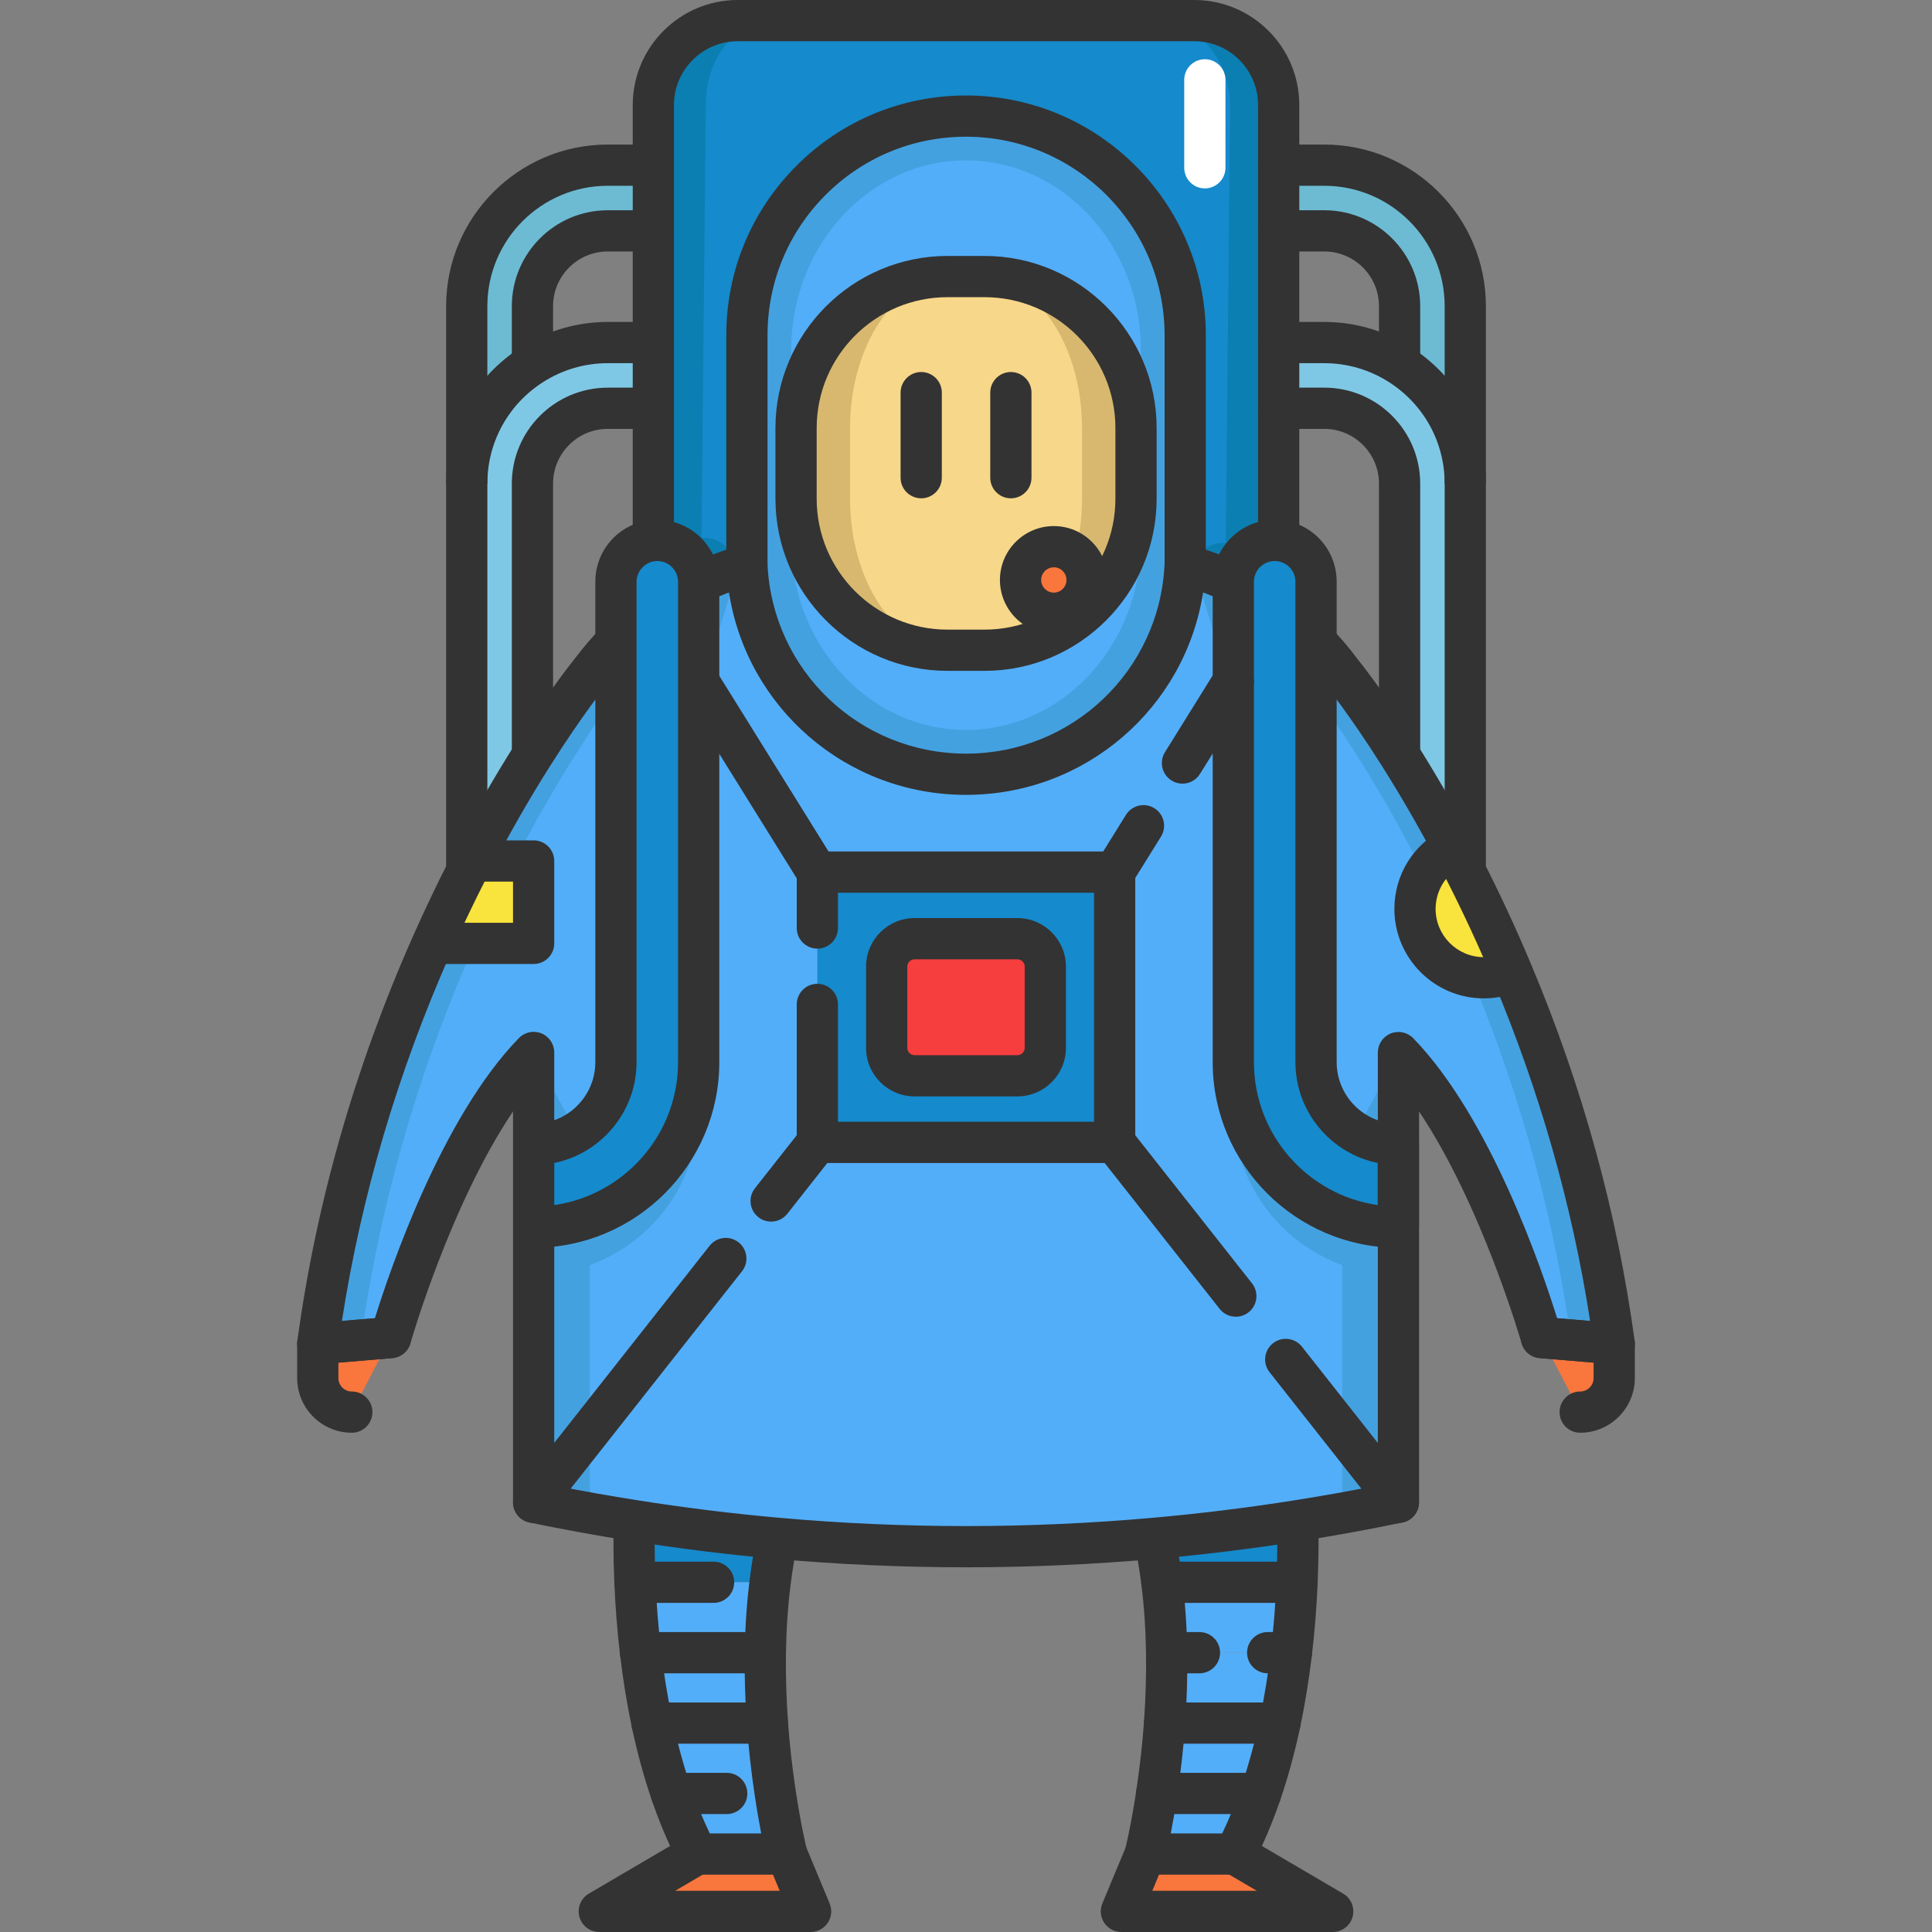 <?xml version="1.0" encoding="iso-8859-1"?>
<!-- Generator: Adobe Illustrator 19.0.0, SVG Export Plug-In . SVG Version: 6.00 Build 0)  -->
<svg version="1.1" id="Layer_1" xmlns="http://www.w3.org/2000/svg" xmlns:xlink="http://www.w3.org/1999/xlink" x="0px" y="0px"
	 viewBox="0 0 468.622 468.622" style="enable-background:new 0 0 468.622 468.622;" xml:space="preserve">
<rect x="0" y="0" width="468.622" height="468.622" fill="#808080" stroke="none"/>
<g>
	<path style="fill:#F9763D;" d="M77.078,325.924v8.33c0,4.569,3.697,8.266,8.256,8.266l9.414-18.083L77.078,325.924z"/>
	<path style="fill:#7FC8E5;" d="M339.48,88.395c9.573,6.067,15.937,16.755,15.937,28.9v12.176v81.833h-0.011
		c-0.999-1.976-1.997-3.889-2.986-5.737c-4.611-8.702-9.052-16.192-12.941-22.365v-65.906c0-10.072-8.192-18.264-18.264-18.264
		h-11.06V83.093h11.06C327.931,83.093,334.189,85.037,339.48,88.395z"/>
	<path style="fill:#6CBBD3;" d="M355.417,74.263v43.031c0-12.144-6.364-22.833-15.937-28.9V74.263
		c0-10.072-8.192-18.264-18.264-18.264h-11.06V40.062h11.06C340.075,40.062,355.417,55.404,355.417,74.263z"/>
	<polygon style="fill:#F9763D;" points="323.256,463.622 272.001,463.622 277.792,449.714 299.541,449.714 	"/>
	<path style="fill:#158ACC;" d="M314.766,368.848c0.085,3.421,0.117,8.617-0.159,14.949h-32.778h-0.011
		c-0.446-3.559-1.031-7.129-1.785-10.667C291.647,372.099,303.228,370.675,314.766,368.848z"/>
	<path style="fill:#53AEF9;" d="M281.829,383.797h32.778c-0.212,5.079-0.627,10.88-1.36,17.074h-30.27
		c-0.085-5.567-0.436-11.315-1.158-17.074H281.829z"/>
	<path style="fill:#53AEF9;" d="M282.977,400.871h30.27c-0.648,5.461-1.551,11.23-2.784,17.074h-27.986
		C282.849,412.601,283.062,406.842,282.977,400.871z"/>
	<path style="fill:#53AEF9;" d="M282.478,417.945h27.986c-1.211,5.684-2.741,11.454-4.675,17.074h-25.223
		C281.298,430.175,282.01,424.363,282.478,417.945z"/>
	<path style="fill:#44A1E0;" d="M299.148,141.381c-3.719-1.764-7.607-3.219-11.666-4.324h-0.011
		c-1.286,28.241-24.586,50.744-53.156,50.744c-28.56,0-51.86-22.503-53.146-50.744c-4.048,1.105-7.958,2.561-11.698,4.335
		l-40.034,113.983v109.022c8.107,1.679,16.245,3.166,24.416,4.441c11.539,1.827,23.12,3.262,34.733,4.292
		c15.215,1.36,30.472,2.029,45.729,2.029s30.515-0.669,45.719-2.029c11.613-1.031,23.194-2.454,34.733-4.282
		c8.16-1.286,16.299-2.773,24.416-4.452c0.011,0,0.011,0,0.021,0V255.375L299.148,141.381z M198.254,277.092v-65.555h72.111v65.555
		H198.254z"/>
	<path style="fill:#53AEF9;" d="M290.709,141.381c-3.235-1.764-6.617-3.219-10.147-4.324h-0.009
		c-1.118,28.241-21.385,50.744-46.236,50.744c-24.842,0-45.109-22.503-46.227-50.744c-3.521,1.105-6.922,2.561-10.175,4.335
		l-34.823,113.983v109.022c7.051,1.679,14.131,3.166,21.238,4.441c10.036,1.827,20.11,3.262,30.211,4.292
		c13.234,1.36,26.505,2.029,39.776,2.029s26.542-0.669,39.767-2.029c10.101-1.031,20.175-2.454,30.211-4.282
		c7.098-1.286,14.177-2.773,21.238-4.452c0.009,0,0.009,0,0.018,0V255.375L290.709,141.381z M202.949,277.092v-65.555h62.724v65.555
		H202.949z"/>
	<path style="fill:#44A1E0;" d="M391.542,325.924l-9.414-0.797l-8.255-0.691c0,0-13.377-47.196-34.669-69.125v22.28h-0.021
		c-11.007,0-19.964-8.957-19.964-19.964V155.756c2.167,2.199,4.176,4.558,6.003,7.034c0,0,5.897,7.172,14.259,20.41
		c3.889,6.173,8.33,13.664,12.941,22.365c-5.461,2.741-9.201,8.394-9.201,14.907c0,9.212,7.469,16.692,16.681,16.692
		c2.422,0,4.739-0.531,6.811-1.456C377.209,260.655,386.835,291.17,391.542,325.924z"/>
	<path style="fill:#0B7FB2;" d="M310.155,131.128v0.011c-0.319-0.042-0.648-0.053-0.977-0.053c-5.536,0-10.03,4.494-10.03,10.04
		v0.255c-3.719-1.764-7.607-3.219-11.666-4.324H181.17c-4.048,1.105-7.958,2.561-11.698,4.335v-0.266
		c0-5.546-4.494-10.04-10.03-10.04c-0.329,0-0.648,0.011-0.967,0.042V99.03V83.093V55.999V40.062V25.485
		C158.475,14.222,167.687,5,178.949,5h110.743c11.294,0,20.463,9.169,20.463,20.474v14.588v15.937v27.093V99.03V131.128z"/>
	<path style="fill:#158ACC;" d="M297.325,131.759v0.011c-0.267-0.045-0.543-0.059-0.819-0.061c-4.641-0.046-8.454,4.41-8.51,9.956
		l-0.003,0.255c-3.1-1.795-6.346-3.283-9.738-4.422l-89.137-0.889c-3.405,1.071-6.698,2.494-9.851,4.237l0.003-0.266
		c0.055-5.546-3.668-10.078-8.309-10.124c-0.276-0.003-0.544,0.005-0.811,0.034l0.32-32.096l0.159-15.936l0.27-27.092l0.159-15.936
		l0.145-14.577c0.112-11.262,7.928-20.407,17.371-20.312l92.852,0.926c9.47,0.094,17.066,9.34,16.953,20.644l-0.146,14.587
		l-0.159,15.936l-0.27,27.092l-0.159,15.936L297.325,131.759z"/>
	<path style="fill:#53AEF9;" d="M280.565,435.02h25.223c-1.732,5.057-3.793,10.009-6.247,14.694h-21.749
		C277.792,449.714,279.216,444.04,280.565,435.02z"/>
	<path style="fill:#44A1E0;" d="M287.482,81.318v55.738h-0.011c-1.286,28.241-24.586,50.744-53.156,50.744
		c-28.56,0-51.86-22.503-53.145-50.744V81.318c0-14.684,5.95-27.965,15.565-37.591c9.615-9.615,22.907-15.565,37.591-15.565
		C263.682,28.162,287.482,51.962,287.482,81.318z"/>
	<path style="fill:#53AEF9;" d="M276.733,84.909v48.232h-0.008c-1.026,24.438-19.614,43.911-42.407,43.911
		c-22.785,0-41.373-19.473-42.399-43.911V84.909c0-12.706,4.747-24.199,12.418-32.528c7.671-8.321,18.275-13.469,29.99-13.469
		C257.746,38.911,276.733,59.506,276.733,84.909z"/>
	<path style="fill:#D8B86F;" d="M275.55,103.832v17.138c0,20.293-16.458,36.751-36.751,36.751h-8.957
		c-20.293,0-36.751-16.458-36.751-36.751v-17.138c0-20.293,16.458-36.751,36.751-36.751h8.957
		C259.092,67.081,275.55,83.539,275.55,103.832z M263.682,140.669c0-4.452-3.612-8.064-8.064-8.064
		c-4.462,0-8.075,3.612-8.075,8.064c0,4.462,3.612,8.075,8.075,8.075C260.07,148.744,263.682,145.131,263.682,140.669z"/>
	<path style="fill:#44A1E0;" d="M339.182,289.183v20.07c-22.078,0-40.034-17.956-40.034-40.034v-92.372v-23.874v-0.255
		c0-5.546,4.494-10.04,10.03-10.04c0.329,0,0.659,0.011,0.977,0.053c5.089,0.478,9.063,4.771,9.063,9.987v14.63v101.871
		C319.218,280.226,328.175,289.183,339.182,289.183z"/>
	<path style="fill:#44A1E0;" d="M169.472,176.846v92.372c0,22.078-17.956,40.034-40.034,40.034v-20.07
		c11.007,0,19.964-8.957,19.964-19.964v-101.86v-14.641c0-5.217,3.984-9.509,9.074-9.998c0.319-0.032,0.637-0.042,0.967-0.042
		c5.536,0,10.03,4.494,10.03,10.04v0.266v23.863H169.472z"/>
	<path style="fill:#F7D789;" d="M262.45,103.832v17.138c0,20.293-11.229,36.751-25.074,36.751h-6.111
		c-13.845,0-25.074-16.458-25.074-36.751v-17.138c0-20.293,11.229-36.751,25.074-36.751h6.111
		C251.221,67.081,262.45,83.539,262.45,103.832z"/>
	<path style="fill:#158ACC;" d="M270.365,211.536v65.555h-72.111v-65.555L270.365,211.536L270.365,211.536z"/>
	<path style="fill:#158ACC;" d="M339.182,277.591v20.07c-22.078,0-40.034-17.956-40.034-40.034v-92.372v-23.874v-0.255
		c0-5.546,4.494-10.04,10.03-10.04c0.329,0,0.659,0.011,0.977,0.053c5.089,0.478,9.063,4.771,9.063,9.987v14.63v101.871
		C319.218,268.634,328.175,277.591,339.182,277.591z"/>
	<path style="fill:#F9763D;" d="M255.618,132.605c4.452,0,8.064,3.612,8.064,8.064c0,4.462-3.612,8.075-8.064,8.075
		c-4.462,0-8.075-3.612-8.075-8.075C247.543,136.217,251.156,132.605,255.618,132.605z"/>
	<path style="fill:#F73E3E;" d="M252.442,237.85v12.929c0,5.084-4.121,9.205-9.205,9.205h-17.854c-5.084,0-9.205-4.121-9.205-9.205
		V237.85c0-5.084,4.121-9.205,9.205-9.205h17.854C248.321,228.645,252.442,232.766,252.442,237.85z"/>
	<polygon style="fill:#F9763D;" points="190.828,449.714 196.618,463.622 145.364,463.622 169.079,449.714 	"/>
	<path style="fill:#53AEF9;" d="M190.828,449.714h-21.749c-2.454-4.686-4.516-9.637-6.247-14.694h25.223
		C189.404,444.04,190.828,449.714,190.828,449.714z"/>
	<path style="fill:#158ACC;" d="M153.853,368.837c11.539,1.827,23.12,3.262,34.733,4.292c-0.754,3.538-1.339,7.108-1.785,10.667
		h-0.011h-32.778C153.736,377.465,153.768,372.259,153.853,368.837z"/>
	<path style="fill:#53AEF9;" d="M188.055,435.02h-25.223c-1.934-5.621-3.464-11.39-4.675-17.074h27.986
		C186.61,424.363,187.321,430.175,188.055,435.02z"/>
	<path style="fill:#53AEF9;" d="M186.79,383.797h0.011c-0.722,5.759-1.073,11.507-1.158,17.074h-30.27
		c-0.733-6.194-1.147-11.995-1.36-17.074H186.79z"/>
	<path style="fill:#53AEF9;" d="M186.142,417.945h-27.986c-1.232-5.844-2.136-11.613-2.784-17.074h30.27
		C185.558,406.842,185.77,412.601,186.142,417.945z"/>
	<path style="fill:#158ACC;" d="M169.472,165.255v92.372c0,22.078-17.956,40.034-40.034,40.034v-20.07
		c11.007,0,19.964-8.957,19.964-19.964v-101.86v-14.641c0-5.217,3.984-9.509,9.074-9.998c0.319-0.032,0.637-0.042,0.967-0.042
		c5.536,0,10.03,4.494,10.03,10.04v0.266v23.863H169.472z"/>
	<path style="fill:#7FC8E5;" d="M129.15,88.395c5.291-3.357,11.549-5.302,18.264-5.302h11.06V99.03h-11.06
		c-10.072,0-18.264,8.192-18.264,18.264V183.2c-4.388,6.938-9.435,15.534-14.662,25.638c-0.425,0.807-0.85,1.626-1.275,2.465V129.47
		v-12.176C113.213,105.15,119.577,94.461,129.15,88.395z"/>
	<path style="fill:#6CBBD3;" d="M158.475,40.062v15.937h-11.06c-10.072,0-18.264,8.192-18.264,18.264v14.131
		c-9.573,6.067-15.937,16.755-15.937,28.9V74.263c0-18.859,15.342-34.201,34.201-34.201H158.475z"/>
	<path style="fill:#53AEF9;" d="M319.218,168.538v89.089c0,7.214,3.857,13.557,9.605,17.053l10.359-19.401c3.708,3.814,0,0,0,0
		c21.303,21.93,34.69,69.157,34.69,69.157l7.182,0.606c-5.206-37.654-16.139-70.294-27.667-96.219h-0.011l-9.605-19.985
		c-5.227-10.104-10.274-18.7-14.662-25.638C325.136,176.889,321.715,171.97,319.218,168.538z"/>
	<path style="fill:#44A1E0;" d="M149.401,155.767v101.86c0,7.214-3.857,13.557-9.605,17.053c-3.028,1.849-6.566,2.911-10.359,2.911
		v-22.312c-21.303,21.93-34.69,69.157-34.69,69.157l-7.182,0.606l-1.073,0.085l-9.414,0.797c5.164-38.026,16.182-70.974,27.795-97.1
		h0.011l9.605-19.985c5.227-10.104,10.274-18.7,14.662-25.638c8.351-13.228,14.248-20.41,14.248-20.41
		C145.258,160.303,147.244,157.966,149.401,155.767z"/>
	<path style="fill:#53AEF9;" d="M149.401,168.538v89.089c0,7.214-3.857,13.557-9.605,17.053l-10.359-19.401c-3.708,3.814,0,0,0,0
		c-21.303,21.93-34.69,69.157-34.69,69.157l-7.182,0.606c5.206-37.654,16.139-70.294,27.667-96.219h0.011l9.605-19.985
		c5.227-10.104,10.274-18.7,14.662-25.638C143.483,176.889,146.905,171.97,149.401,168.538z"/>
	<path style="fill:#F9E33D;" d="M129.437,208.838v19.985h-24.554h-0.011c2.773-6.237,5.578-12.091,8.341-17.52
		c0.425-0.839,0.85-1.657,1.275-2.465H129.437z"/>
	<path style="fill:#333333;" d="M234.315,192.801c-29.005,0-53.125-21.095-57.496-49.093c-1.766,0.659-3.504,1.394-5.204,2.201
		l-4.287-9.034c4.025-1.91,8.239-3.472,12.524-4.642c1.466-0.399,3.032-0.113,4.26,0.782c1.228,0.894,1.982,2.297,2.051,3.814
		c1.174,25.779,22.324,45.972,48.151,45.972c25.833,0,46.988-20.193,48.162-45.972c0.122-2.67,2.322-4.772,4.995-4.772
		c0.444,0,0.896,0.059,1.324,0.176c4.255,1.158,8.459,2.717,12.496,4.631l-4.286,9.035c-1.698-0.806-3.43-1.539-5.183-2.194
		C287.451,171.703,263.326,192.801,234.315,192.801z"/>
	<path style="fill:#F9E33D;" d="M366.711,235.708c-2.072,0.924-4.388,1.456-6.811,1.456c-9.212,0-16.681-7.48-16.681-16.692
		c0-6.513,3.74-12.165,9.201-14.907c0.988,1.849,1.987,3.761,2.986,5.737C359.168,218.698,363.003,226.847,366.711,235.708z"/>
	<path style="fill:#333333;" d="M292.482,137.056h-10V81.318c0-26.553-21.603-48.156-48.156-48.156
		c-12.868,0-24.962,5.008-34.055,14.101c-9.093,9.103-14.101,21.198-14.101,34.055v55.738h-10V81.318
		c0-15.526,6.047-30.131,17.028-41.124c10.984-10.984,25.59-17.032,41.128-17.032c32.067,0,58.156,26.089,58.156,58.156V137.056z"/>
	<path style="fill:#333333;" d="M238.799,162.722h-8.957c-23.022,0-41.751-18.729-41.751-41.751v-17.138
		c0-23.022,18.729-41.751,41.751-41.751h8.957c23.022,0,41.751,18.73,41.751,41.751v17.138
		C280.55,143.992,261.821,162.722,238.799,162.722z M229.842,72.081c-17.508,0-31.751,14.244-31.751,31.751v17.138
		c0,17.508,14.244,31.751,31.751,31.751h8.957c17.508,0,31.751-14.244,31.751-31.751v-17.138c0-17.508-14.244-31.751-31.751-31.751
		C238.799,72.081,229.842,72.081,229.842,72.081z"/>
	<path style="fill:#333333;" d="M190.828,454.714h-21.749c-1.86,0-3.566-1.032-4.429-2.68c-2.447-4.671-4.65-9.851-6.549-15.395
		c-1.87-5.436-3.498-11.377-4.834-17.652c-1.183-5.608-2.144-11.501-2.859-17.527c-0.677-5.722-1.145-11.594-1.39-17.454
		c-0.286-6.543-0.246-11.929-0.163-15.293l9.997,0.248c-0.08,3.208-0.117,8.348,0.156,14.618c0.235,5.617,0.683,11.233,1.33,16.704
		c0.68,5.729,1.592,11.324,2.711,16.63c1.251,5.87,2.769,11.418,4.51,16.479c1.377,4.022,2.921,7.817,4.604,11.321h12.477
		c-0.465-2.401-1.003-5.427-1.531-8.955c-0.874-5.772-1.532-11.646-1.955-17.451c-0.42-6.03-0.592-11.916-0.512-17.509
		c0.093-6.113,0.496-12.042,1.197-17.625c0.481-3.836,1.105-7.567,1.856-11.087l4.865,1.037l5.025-0.005
		c0,0.351-0.037,0.71-0.11,1.053c-0.691,3.244-1.268,6.691-1.714,10.247c-0.655,5.223-1.032,10.784-1.12,16.528
		c-0.076,5.31,0.088,10.914,0.488,16.651c0.403,5.532,1.032,11.147,1.869,16.673c1.292,8.641,2.666,14.173,2.679,14.228
		c0.374,1.494,0.038,3.077-0.909,4.291C193.821,454.003,192.367,454.714,190.828,454.714z"/>
	<path style="fill:#333333;" d="M223.446,120.87c-2.761,0-5-2.239-5-5V95.237c0-2.761,2.239-5,5-5s5,2.239,5,5v20.634
		C228.446,118.632,226.207,120.87,223.446,120.87z"/>
	<path style="fill:#333333;" d="M245.195,120.87c-2.761,0-5-2.239-5-5V95.237c0-2.761,2.239-5,5-5s5,2.239,5,5v20.634
		C250.195,118.632,247.956,120.87,245.195,120.87z"/>
	<rect x="305.155" y="99.03" style="fill:#333333;" width="10" height="32.097"/>
	<rect x="305.155" y="55.999" style="fill:#333333;" width="10" height="27.094"/>
	<path style="fill:#333333;" d="M315.155,40.062h-10V25.474c0-8.532-6.937-15.474-15.463-15.474H178.949
		c-8.532,0-15.474,6.947-15.474,15.485v14.577h-10V25.485C153.475,11.432,164.903,0,178.949,0h110.743
		c14.041,0,25.463,11.428,25.463,25.474V40.062z"/>
	<rect x="153.475" y="55.999" style="fill:#333333;" width="10" height="27.094"/>
	<rect x="153.475" y="99.03" style="fill:#333333;" width="10" height="32.097"/>
	<path style="fill:#333333;" d="M129.437,302.662v-10c19.318,0,35.035-15.716,35.035-35.035V141.125c0-2.779-2.256-5.041-5.03-5.041
		c-0.161,0-0.316,0.002-0.472,0.018c-2.569,0.247-4.569,2.452-4.569,5.022v116.501c0,13.766-11.199,24.964-24.964,24.964v-10
		c8.251,0,14.964-6.713,14.964-14.964v-116.5c0-7.793,5.845-14.231,13.596-14.975c0.436-0.043,0.915-0.065,1.445-0.065
		c8.288,0,15.03,6.747,15.03,15.041v116.501C174.472,282.459,154.269,302.662,129.437,302.662z"/>
	<path style="fill:#333333;" d="M255.618,153.744c-7.209,0-13.075-5.865-13.075-13.075c0-7.204,5.866-13.064,13.075-13.064
		c7.204,0,13.064,5.861,13.064,13.064C268.682,147.878,262.822,153.744,255.618,153.744z M255.618,137.604
		c-1.696,0-3.075,1.375-3.075,3.064c0,1.695,1.379,3.075,3.075,3.075c1.689,0,3.064-1.379,3.064-3.075
		C258.682,138.979,257.308,137.604,255.618,137.604z"/>
	<path style="fill:#333333;" d="M85.334,347.52c-7.309,0-13.255-5.951-13.255-13.266v-8.33c0-2.599,1.991-4.764,4.581-4.982
		l17.669-1.487c2.744-0.228,5.17,1.811,5.402,4.563c0.231,2.752-1.812,5.17-4.563,5.402l-13.088,1.102v3.733
		c0,1.801,1.46,3.266,3.255,3.266c2.761,0,5,2.239,5,5S88.095,347.52,85.334,347.52z"/>
	<path style="fill:#F9763D;" d="M391.542,325.924v8.33c0,4.569-3.697,8.266-8.255,8.266l-9.414-18.083L391.542,325.924z"/>
	<path style="fill:#333333;" d="M383.286,347.52c-2.761,0-5-2.239-5-5s2.239-5,5-5c1.795,0,3.255-1.465,3.255-3.266v-3.733
		l-13.088-1.102c-2.752-0.232-4.794-2.65-4.563-5.402c0.232-2.752,2.666-4.797,5.402-4.563l17.669,1.488
		c2.59,0.218,4.581,2.384,4.581,4.982v8.33C396.542,341.568,390.595,347.52,383.286,347.52z"/>
	<path style="fill:#333333;" d="M234.315,380.159c-15.426,0-30.961-0.689-46.174-2.049c-11.63-1.032-23.431-2.49-35.07-4.334
		c-8.059-1.257-16.355-2.767-24.647-4.484c-2.322-0.48-3.986-2.525-3.986-4.896v-94.831c-15.238,22.688-24.769,55.844-24.88,56.235
		c-0.568,2.003-2.318,3.445-4.393,3.618l-17.664,1.488c-1.506,0.127-3-0.437-4.045-1.537c-1.045-1.1-1.535-2.615-1.331-4.118
		c4.548-33.497,14.03-66.623,28.18-98.458c2.673-6.012,5.517-11.986,8.453-17.757c0.434-0.856,0.871-1.697,1.308-2.527
		c4.678-9.044,9.684-17.796,14.861-25.981c8.011-12.689,13.78-19.89,14.534-20.818c2.001-2.667,4.145-5.171,6.373-7.444l7.14,7.002
		c-1.969,2.008-3.791,4.14-5.569,6.517c-0.045,0.061-0.092,0.12-0.14,0.178c-0.056,0.068-5.831,7.15-13.884,19.907
		c-5.025,7.946-9.886,16.445-14.449,25.266c-0.43,0.817-0.843,1.612-1.256,2.427c-2.861,5.624-5.629,11.439-8.231,17.292
		c-12.894,29.008-21.8,59.104-26.51,89.556l8.004-0.673c3.532-11.387,16.089-48.562,34.915-67.942
		c1.418-1.46,3.581-1.914,5.466-1.149c1.886,0.766,3.12,2.598,3.12,4.633v105.03c6.798,1.352,13.571,2.556,20.187,3.588
		c11.426,1.81,22.997,3.24,34.404,4.252c14.921,1.333,30.157,2.01,45.287,2.01c15.133,0,30.366-0.676,45.273-2.009
		c11.506-1.021,23.077-2.448,34.396-4.24c6.668-1.051,13.451-2.26,20.219-3.606V255.311c0-2.036,1.234-3.868,3.121-4.633
		c1.888-0.765,4.049-0.31,5.467,1.15c18.815,19.379,31.362,56.527,34.893,67.91l8.006,0.673
		c-4.327-28.009-12.251-55.822-23.587-82.764c-3.367-8.045-7.118-16.143-11.153-24.078c-0.928-1.835-1.915-3.731-2.939-5.646
		c-3.987-7.524-8.278-14.94-12.762-22.058c-8.06-12.761-13.834-19.832-13.892-19.902c-0.054-0.066-0.108-0.136-0.159-0.205
		c-1.697-2.299-3.562-4.484-5.542-6.494l7.123-7.019c2.283,2.317,4.433,4.831,6.39,7.474c0.797,0.981,6.551,8.166,14.538,20.81
		c4.619,7.333,9.036,14.966,13.131,22.694c1.051,1.966,2.074,3.931,3.03,5.823c4.141,8.144,7.997,16.468,11.455,24.731
		c12.508,29.726,20.979,60.506,25.172,91.475c0.204,1.503-0.286,3.018-1.332,4.117s-2.54,1.662-4.045,1.537l-17.664-1.488
		c-2.075-0.173-3.825-1.615-4.393-3.618c-0.111-0.391-9.633-33.517-24.859-56.198v94.793c0,2.492-1.823,4.558-4.208,4.938
		c-8.167,1.686-16.392,3.184-24.451,4.454c-11.54,1.828-23.34,3.282-35.069,4.323C265.276,379.47,249.745,380.159,234.315,380.159z"
		/>
	<path style="fill:#333333;" d="M299.541,454.714h-21.749c-1.541,0-2.995-0.71-3.942-1.925c-0.947-1.214-1.282-2.798-0.907-4.292
		c0.013-0.053,1.387-5.585,2.678-14.217c0.838-5.535,1.467-11.149,1.871-16.698c0.398-5.721,0.563-11.325,0.487-16.64
		c-0.087-5.739-0.464-11.3-1.12-16.522c-0.446-3.557-1.023-7.004-1.714-10.248l9.78-2.085c0.75,3.52,1.375,7.251,1.856,11.088
		c0.701,5.583,1.104,11.511,1.197,17.62c0.08,5.598-0.092,11.483-0.511,17.498c-0.424,5.821-1.082,11.695-1.957,17.476
		c-0.527,3.523-1.064,6.547-1.53,8.946h12.477c1.683-3.504,3.227-7.297,4.602-11.314c1.744-5.068,3.262-10.616,4.515-16.497
		c1.117-5.296,2.029-10.892,2.708-16.621c0.648-5.469,1.095-11.086,1.33-16.694c0.274-6.276,0.236-11.412,0.157-14.616
		c-0.001-0.041-0.001-0.083-0.001-0.124l5.226-0.005l4.773-0.119c0.083,3.361,0.123,8.742-0.163,15.291
		c-0.245,5.851-0.712,11.723-1.39,17.444c-0.715,6.027-1.676,11.92-2.856,17.518c-1.34,6.285-2.967,12.227-4.839,17.669
		c-1.896,5.538-4.1,10.717-6.546,15.388C303.107,453.682,301.401,454.714,299.541,454.714z"/>
	<path style="fill:#333333;" d="M196.618,468.622h-51.254c-2.257,0-4.234-1.512-4.825-3.689s0.349-4.482,2.296-5.624l23.715-13.908
		l5.059,8.626l-7.834,4.595h25.347l-2.908-6.986l9.231-3.844l5.791,13.908c0.643,1.543,0.472,3.305-0.456,4.696
		C199.851,467.786,198.29,468.622,196.618,468.622z"/>
	<path style="fill:#333333;" d="M323.256,468.622h-51.254c-1.671,0-3.232-0.835-4.16-2.226c-0.928-1.391-1.099-3.153-0.456-4.696
		l5.791-13.908l9.231,3.844l-2.908,6.986h25.347l-7.834-4.595l5.059-8.626l23.715,13.908c1.947,1.142,2.887,3.446,2.296,5.624
		S325.513,468.622,323.256,468.622z"/>
	<path style="fill:#333333;" d="M173.084,388.797h-19.071c-2.761,0-5.005-2.239-5.005-5s2.233-5,4.995-5h19.082c2.761,0,5,2.239,5,5
		S175.845,388.797,173.084,388.797z"/>
	<path style="fill:#333333;" d="M314.618,388.797H281.83c-2.761,0-5-2.239-5-5s2.239-5,5-5h32.777c2.761,0,5.005,2.239,5.005,5
		S317.379,388.797,314.618,388.797z"/>
	<path style="fill:#333333;" d="M185.653,405.871h-30.281c-2.761,0-5.005-2.239-5.005-5s2.233-5,4.995-5h30.281
		c2.761,0,5.005,2.239,5.005,5S188.415,405.871,185.653,405.871z"/>
	<path style="fill:#333333;" d="M290.935,405.871h-7.958c-2.761,0-5.005-2.239-5.005-5s2.233-5,4.995-5h7.969c2.761,0,5,2.239,5,5
		S293.696,405.871,290.935,405.871z"/>
	<path style="fill:#333333;" d="M313.258,405.871h-5.769c-2.761,0-5-2.239-5-5s2.239-5,5-5h5.758c2.761,0,5.005,2.239,5.005,5
		S316.019,405.871,313.258,405.871z"/>
	<path style="fill:#333333;" d="M186.153,422.945h-27.997c-2.761,0-5-2.239-5-5s2.239-5,5-5h27.986c2.761,0,5.005,2.239,5.005,5
		S188.914,422.945,186.153,422.945z"/>
	<path style="fill:#333333;" d="M310.463,422.945h-27.986c-2.761,0-5.005-2.239-5.005-5s2.233-5,4.995-5h27.997c2.761,0,5,2.239,5,5
		S313.225,422.945,310.463,422.945z"/>
	<path style="fill:#333333;" d="M176.271,440.02h-13.44c-2.761,0-5-2.239-5-5s2.239-5,5-5h13.44c2.761,0,5,2.239,5,5
		S179.033,440.02,176.271,440.02z"/>
	<path style="fill:#333333;" d="M305.789,440.02h-25.224c-2.761,0-5-2.239-5-5s2.239-5,5-5h25.224c2.761,0,5,2.239,5,5
		S308.55,440.02,305.789,440.02z"/>
	<path style="fill:#333333;" d="M339.183,302.662c-24.832,0-45.035-20.203-45.035-45.035V141.125c0-8.293,6.742-15.041,15.03-15.041
		c0.37,0,0.921,0.009,1.533,0.083c7.707,0.768,13.508,7.183,13.508,14.957v116.501c0,8.251,6.713,14.964,14.964,14.964
		c2.761,0,5,2.239,5,5v20.07C344.183,300.423,341.944,302.662,339.183,302.662z M309.277,136.084c-0.033,0-0.066,0-0.1,0
		c-2.773,0-5.03,2.261-5.03,5.041v116.501c0,17.622,13.076,32.246,30.035,34.679v-10.217c-11.377-2.323-19.964-12.408-19.964-24.461
		V141.125c0-2.613-1.948-4.767-4.531-5.009c-0.064-0.006-0.128-0.013-0.192-0.022C309.424,136.086,309.351,136.084,309.277,136.084z
		"/>
	<path style="fill:#333333;" d="M129.437,233.823h-24.554v-10h19.554v-9.985h-9.949v-10h14.949c2.761,0,5,2.239,5,5v19.985
		C134.437,231.584,132.198,233.823,129.437,233.823z"/>
	<path style="fill:#333333;" d="M359.901,242.164c-11.955,0-21.681-9.731-21.681-21.691c0-8.249,4.582-15.673,11.958-19.375
		l4.486,8.938c-3.975,1.995-6.444,5.995-6.444,10.438c0,6.447,5.24,11.691,11.681,11.691c1.648,0,3.254-0.344,4.773-1.022
		l4.074,9.133C365.938,241.528,362.962,242.164,359.901,242.164z"/>
	<path style="fill:#333333;" d="M270.365,282.092h-72.111c-2.761,0-5-2.239-5-5V243.63c0-2.761,2.239-5,5-5s5,2.239,5,5v28.461
		h62.111v-55.555h-62.111v8.557c0,2.761-2.239,5-5,5s-5-2.239-5-5v-13.557c0-2.761,2.239-5,5-5h72.111c2.761,0,5,2.239,5,5v65.555
		C275.365,279.853,273.126,282.092,270.365,282.092z"/>
	<path style="fill:#333333;" d="M246.789,265.938h-24.958c-6.483,0-11.758-5.274-11.758-11.758v-19.732
		c0-6.483,5.274-11.758,11.758-11.758h24.958c6.483,0,11.758,5.275,11.758,11.758v19.732
		C258.546,260.664,253.272,265.938,246.789,265.938z M221.831,232.69c-0.969,0-1.758,0.789-1.758,1.758v19.732
		c0,0.969,0.789,1.758,1.758,1.758h24.958c0.969,0,1.758-0.789,1.758-1.758v-19.732c0-0.97-0.789-1.758-1.758-1.758H221.831z"/>
	
		<rect x="156.607" y="183.398" transform="matrix(-0.528 -0.849 0.849 -0.528 120.967 444.019)" style="fill:#333333;" width="54.503" height="10"/>
	<path style="fill:#333333;" d="M129.434,369.396c-1.083,0-2.175-0.351-3.092-1.073c-2.169-1.709-2.541-4.854-0.832-7.022
		l46.614-59.136c1.709-2.168,4.853-2.541,7.022-0.832s2.541,4.854,0.832,7.022l-46.614,59.136
		C132.377,368.743,130.913,369.396,129.434,369.396z"/>
	<path style="fill:#333333;" d="M187.043,296.311c-1.083,0-2.175-0.351-3.092-1.073c-2.169-1.709-2.541-4.854-0.832-7.022
		l11.208-14.219c1.71-2.168,4.854-2.541,7.022-0.832c2.169,1.709,2.541,4.854,0.832,7.022l-11.208,14.219
		C189.986,295.657,188.522,296.311,187.043,296.311z"/>
	<path style="fill:#333333;" d="M286.814,190.08c-0.901,0-1.813-0.244-2.636-0.754c-2.345-1.458-3.063-4.542-1.605-6.887
		l12.329-19.825c1.459-2.345,4.54-3.063,6.887-1.605c2.345,1.458,3.063,4.542,1.605,6.887l-12.329,19.825
		C290.118,189.243,288.485,190.08,286.814,190.08z"/>
	<path style="fill:#333333;" d="M270.36,216.537c-0.901,0-1.813-0.244-2.636-0.754c-2.345-1.458-3.063-4.542-1.605-6.887
		l6.996-11.249c1.458-2.345,4.541-3.063,6.887-1.605c2.345,1.458,3.063,4.542,1.605,6.887l-6.996,11.249
		C273.664,215.7,272.031,216.537,270.36,216.537z"/>
	<path style="fill:#333333;" d="M339.186,369.396c-1.479,0-2.943-0.653-3.93-1.905l-27.313-34.65
		c-1.709-2.168-1.337-5.313,0.832-7.022c2.168-1.709,5.312-1.338,7.022,0.832l27.313,34.65c1.709,2.168,1.337,5.313-0.832,7.022
		C341.361,369.045,340.27,369.396,339.186,369.396z"/>
	<path style="fill:#333333;" d="M299.761,319.38c-1.479,0-2.943-0.653-3.93-1.905l-29.393-37.289
		c-1.709-2.168-1.337-5.313,0.832-7.022c2.168-1.709,5.312-1.338,7.022,0.832l29.393,37.289c1.709,2.168,1.337,5.313-0.832,7.022
		C301.936,319.03,300.845,319.38,299.761,319.38z"/>
	<path style="fill:#333333;" d="M118.213,117.294h-10V74.263c0-21.616,17.586-39.201,39.202-39.201h11.061c2.761,0,5,2.239,5,5
		v15.937c0,2.761-2.239,5-5,5h-11.061c-7.314,0-13.264,5.95-13.264,13.264v14.131l-10,0.01V74.263
		c0-12.828,10.436-23.264,23.264-23.264h6.061v-5.937h-6.061c-16.102,0-29.202,13.1-29.202,29.201L118.213,117.294L118.213,117.294z
		"/>
	<path style="fill:#333333;" d="M118.213,211.303h-10v-94.009c0-13.494,6.827-25.876,18.261-33.123
		c6.266-3.976,13.508-6.078,20.94-6.078h11.061c2.761,0,5,2.239,5,5V99.03c0,2.761-2.239,5-5,5h-11.061
		c-7.314,0-13.264,5.95-13.264,13.264V183.2h-10v-65.906c0-12.828,10.436-23.264,23.264-23.264h6.061v-5.937h-6.061
		c-5.532,0-10.921,1.564-15.585,4.523c-8.527,5.404-13.616,14.629-13.616,24.678C118.213,117.294,118.213,211.303,118.213,211.303z"
		/>
	<path style="fill:#333333;" d="M360.417,117.294h-10V74.263c0-16.102-13.1-29.201-29.201-29.201h-6.061v5.937h6.061
		c12.828,0,23.264,10.436,23.264,23.264v14.131l-10,0.01V74.263c0-7.314-5.95-13.264-13.264-13.264h-11.061c-2.761,0-5-2.239-5-5
		V40.062c0-2.761,2.239-5,5-5h11.061c21.616,0,39.201,17.586,39.201,39.201V117.294z"/>
	<path style="fill:#333333;" d="M360.417,211.303h-10v-94.009c0-10.049-5.089-19.274-13.613-24.676
		c-4.667-2.961-10.056-4.525-15.588-4.525h-6.061v5.937h6.061c12.828,0,23.264,10.436,23.264,23.264V183.2h-10v-65.906
		c0-7.314-5.95-13.264-13.264-13.264h-11.061c-2.761,0-5-2.239-5-5V83.093c0-2.761,2.239-5,5-5h11.061
		c7.432,0,14.674,2.102,20.943,6.08c11.432,7.245,18.258,19.627,18.258,33.122L360.417,211.303L360.417,211.303z"/>
	<path style="fill:#FFFFFF;" d="M292.245,45.698c-2.761,0-5-2.239-5-5V19.37c0-2.761,2.239-5,5-5s5,2.239,5,5v21.328
		C297.245,43.459,295.006,45.698,292.245,45.698z"/>
</g>
<g>
</g>
<g>
</g>
<g>
</g>
<g>
</g>
<g>
</g>
<g>
</g>
<g>
</g>
<g>
</g>
<g>
</g>
<g>
</g>
<g>
</g>
<g>
</g>
<g>
</g>
<g>
</g>
<g>
</g>
</svg>
